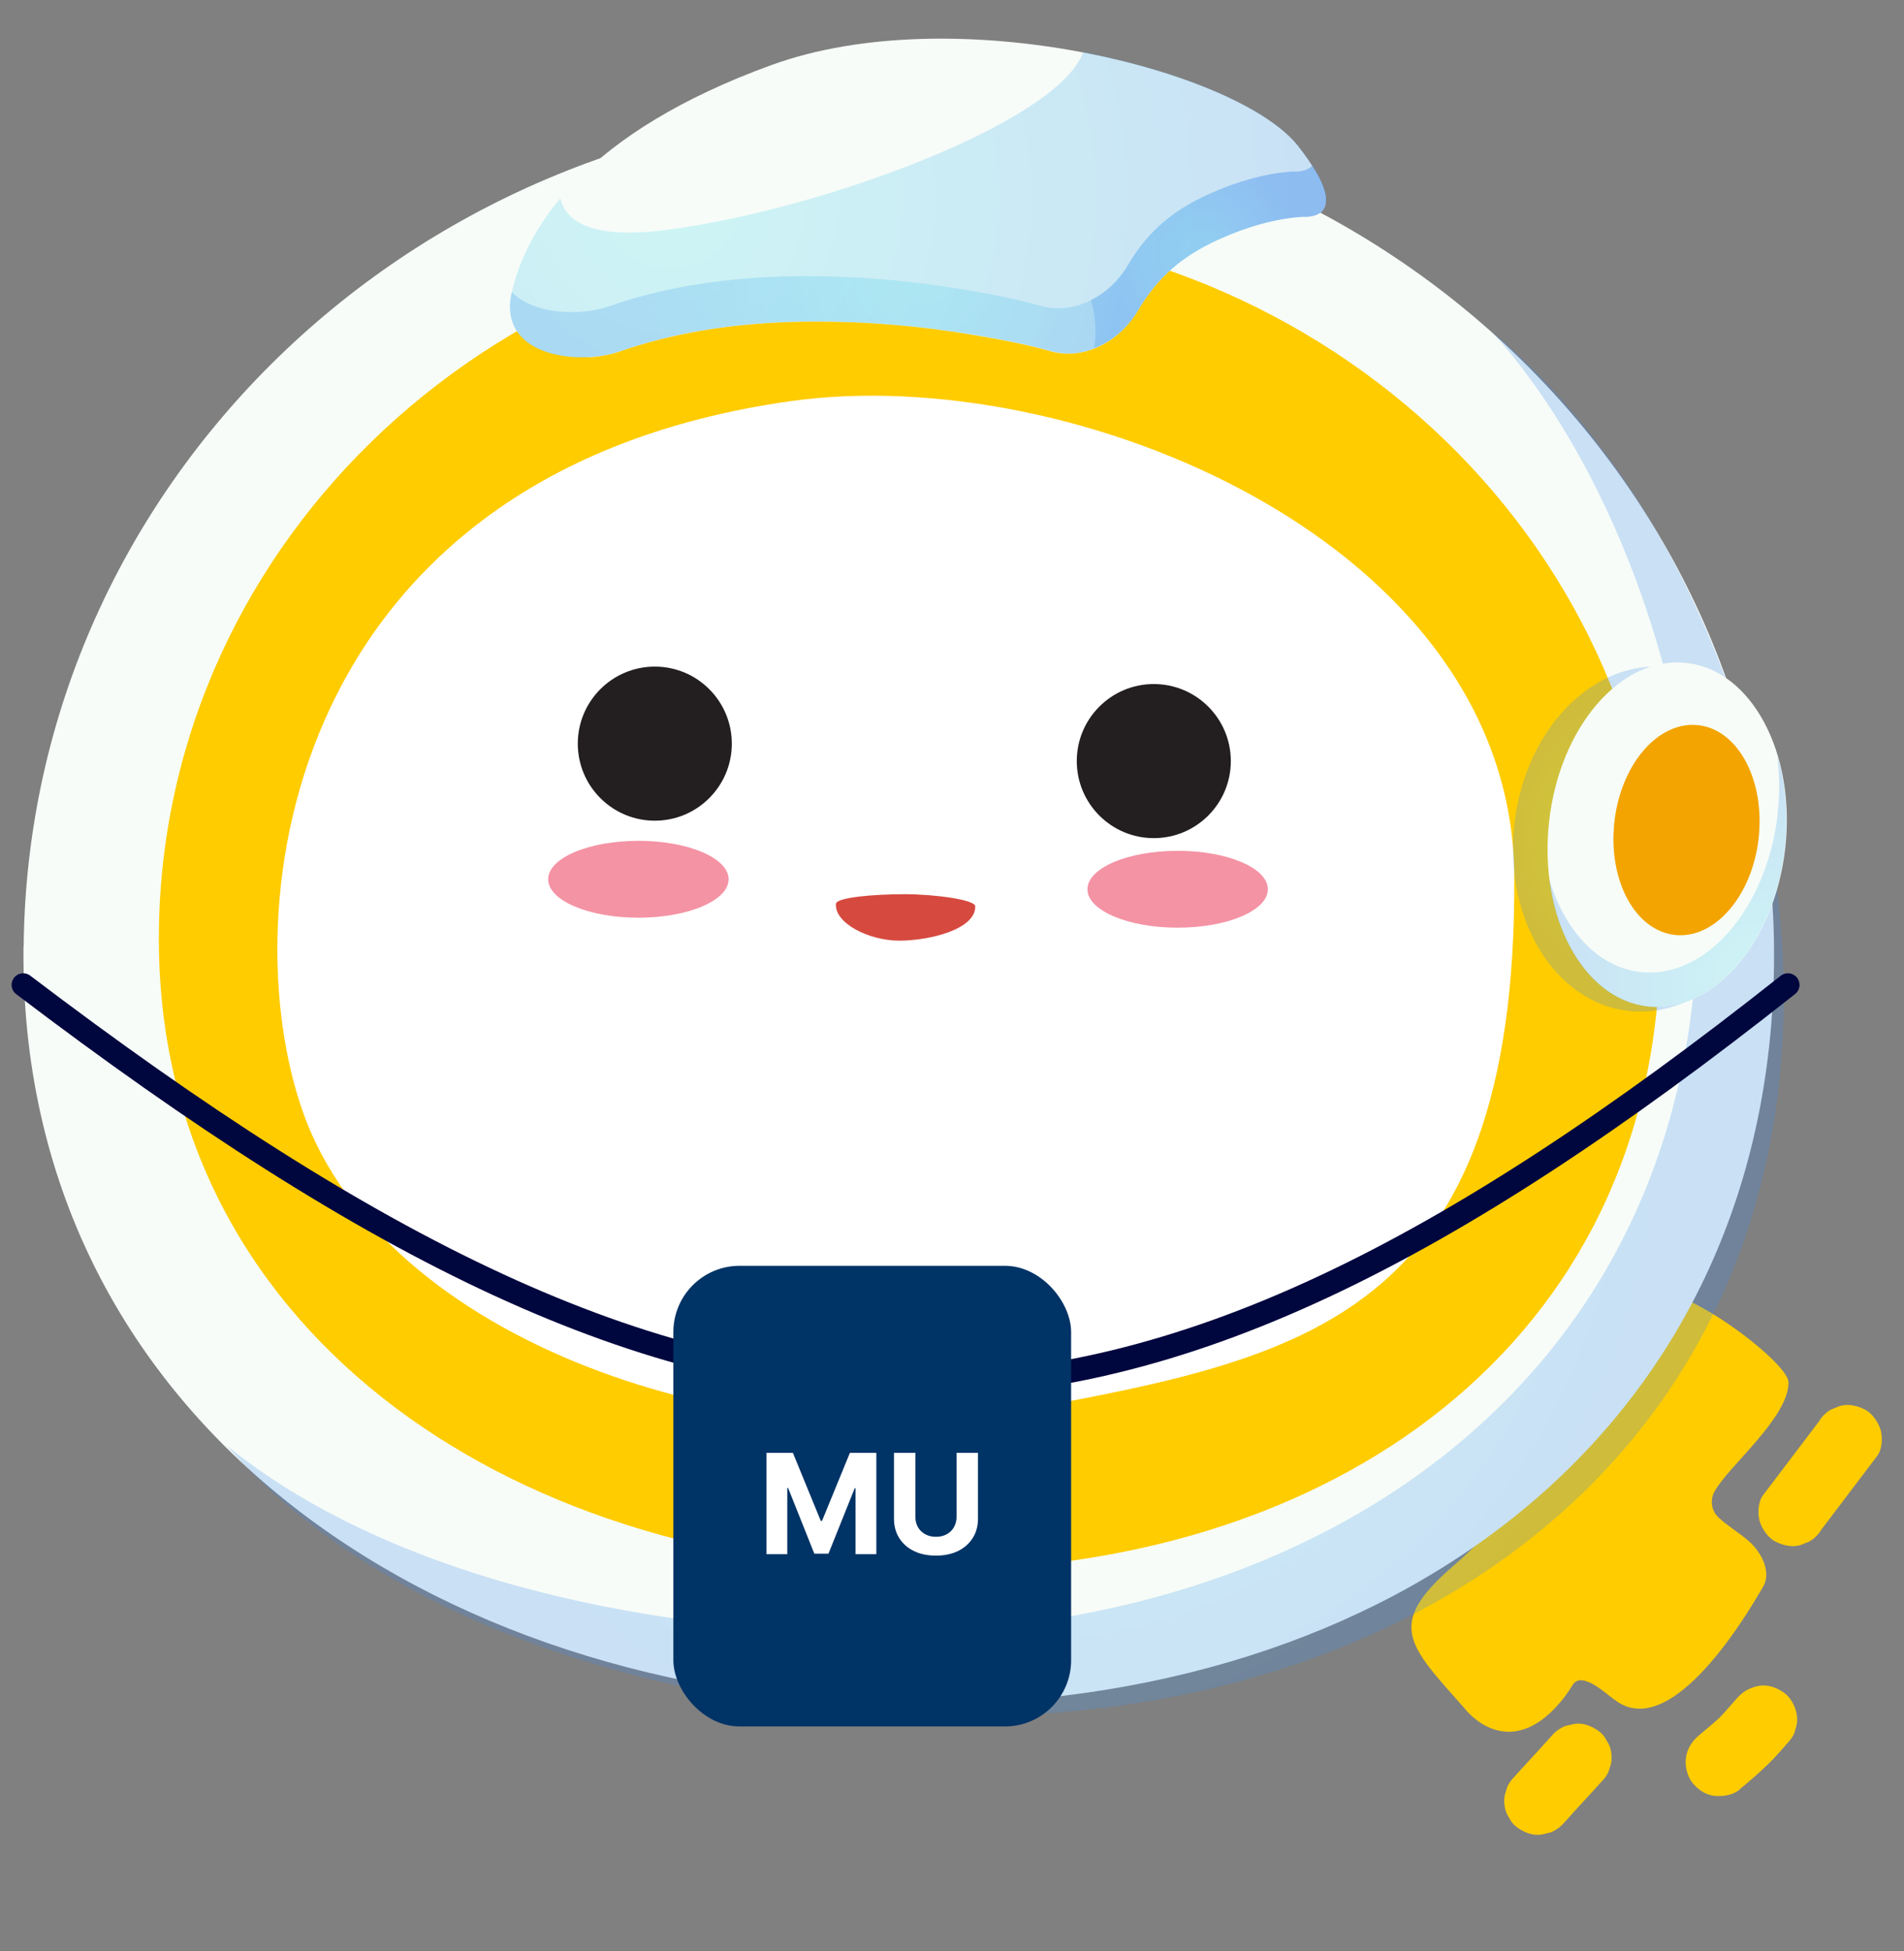 <svg width="82" height="84" viewBox="0 0 82 84" fill="none" xmlns="http://www.w3.org/2000/svg">
<rect x="0" y="0" width="82" height="84" fill="#808080" stroke="none"/>
<path d="M63.127 73.62C63.462 74.002 63.884 74.313 64.361 74.464C66.057 74.998 67.347 73.182 67.729 72.546C67.816 72.394 67.991 72.315 68.166 72.347C68.716 72.45 69.178 72.951 69.671 73.278C72.25 74.982 75.721 68.645 75.904 68.366C76.318 67.729 75.888 66.862 75.323 66.36C74.909 65.994 74.416 65.715 74.018 65.341C73.707 65.054 73.636 64.601 73.835 64.227C74.4 63.16 77.027 61.05 77.027 59.522C77.027 58.582 71.781 54.777 71.184 55.868C69.838 58.312 66.144 64.37 62.61 67.403C59.625 69.966 60.667 70.834 63.127 73.612V73.62Z" fill="#FFCC00"/>
<path d="M78.452 65.843C79.248 64.792 80.052 63.733 80.848 62.682C81.063 62.404 81.087 61.878 80.992 61.56C80.896 61.241 80.633 60.851 80.323 60.692C79.981 60.517 79.575 60.421 79.2 60.549L78.85 60.692C78.627 60.819 78.46 60.994 78.325 61.217L75.928 64.378C75.713 64.656 75.69 65.182 75.785 65.5C75.881 65.819 76.143 66.209 76.454 66.368C76.796 66.543 77.202 66.639 77.576 66.511L77.927 66.368C78.15 66.241 78.317 66.065 78.452 65.843Z" fill="#FFCC00"/>
<path d="M67.378 78.46C67.936 77.832 68.517 77.219 69.074 76.598C69.201 76.454 69.289 76.287 69.329 76.104C69.4 75.921 69.424 75.73 69.4 75.531C69.384 75.332 69.329 75.149 69.217 74.982C69.138 74.806 69.026 74.663 68.867 74.544C68.564 74.321 68.182 74.162 67.8 74.225L67.418 74.313C67.179 74.408 66.98 74.552 66.813 74.751C66.256 75.38 65.675 75.985 65.117 76.614C64.99 76.757 64.902 76.924 64.863 77.107C64.791 77.29 64.767 77.481 64.791 77.68C64.807 77.879 64.863 78.062 64.974 78.23C65.054 78.405 65.165 78.548 65.324 78.668C65.627 78.89 66.009 79.05 66.391 78.986L66.773 78.898C67.012 78.803 67.211 78.66 67.378 78.46Z" fill="#FFCC00"/>
<path d="M74.917 77.043C75.355 76.685 75.777 76.319 76.183 75.921C76.501 75.611 76.788 75.268 77.083 74.934C77.21 74.783 77.298 74.615 77.329 74.424C77.401 74.241 77.417 74.042 77.385 73.843C77.337 73.493 77.13 73.095 76.844 72.888C76.533 72.665 76.143 72.514 75.753 72.585C75.363 72.657 75.053 72.832 74.798 73.127C74.503 73.461 74.217 73.803 73.898 74.114L74.169 73.851C73.85 74.154 73.508 74.432 73.174 74.711C72.879 74.958 72.664 75.284 72.609 75.674C72.561 76.025 72.656 76.47 72.887 76.757C73.118 77.043 73.46 77.29 73.85 77.322C74.241 77.354 74.631 77.29 74.933 77.043H74.917Z" fill="#FFCC00"/>
<path d="M1.019 40.745C1.216 20.604 18.252 4.443 39.064 4.647C59.883 4.851 76.599 21.34 76.402 41.482C76.205 61.623 60.007 73.571 39.188 73.374C18.369 73.17 0.815 60.894 1.012 40.753L1.019 40.745Z" fill="#F7FCF8"/>
<path d="M39.465 9.749C21.612 9.575 7.004 23.184 6.843 40.14C6.675 57.096 21.736 67.44 39.589 67.615C57.441 67.79 71.328 57.73 71.496 40.767C71.663 23.811 57.324 9.924 39.472 9.749H39.465Z" fill="#FFCC00"/>
<path d="M65.216 37.734C65.325 56.79 56.074 58.467 43.952 60.726C31.829 62.986 16.535 57.694 13.058 47.911C9.931 39.112 12.343 20.334 34.045 17.272C46.255 15.552 65.136 23.374 65.216 37.727V37.734Z" fill="white"/>
<path d="M28.201 35.335C30.032 35.335 31.517 33.85 31.517 32.018C31.517 30.186 30.032 28.701 28.201 28.701C26.369 28.701 24.884 30.186 24.884 32.018C24.884 33.85 26.369 35.335 28.201 35.335Z" fill="#231F20"/>
<path d="M49.691 36.086C51.523 36.086 53.008 34.6 53.008 32.769C53.008 30.937 51.523 29.452 49.691 29.452C47.859 29.452 46.374 30.937 46.374 32.769C46.374 34.6 47.859 36.086 49.691 36.086Z" fill="#231F20"/>
<path d="M50.719 39.942C52.864 39.942 54.604 39.201 54.604 38.287C54.604 37.373 52.864 36.632 50.719 36.632C48.573 36.632 46.833 37.373 46.833 38.287C46.833 39.201 48.573 39.942 50.719 39.942Z" fill="#F493A4"/>
<path d="M27.494 39.512C29.639 39.512 31.379 38.771 31.379 37.857C31.379 36.943 29.639 36.202 27.494 36.202C25.348 36.202 23.608 36.943 23.608 37.857C23.608 38.771 25.348 39.512 27.494 39.512Z" fill="#F493A4"/>
<path d="M36.002 38.913C36.025 38.637 37.644 38.5 38.959 38.5C40.273 38.5 41.991 38.741 42 39.017C42.031 40.009 40.041 40.5 38.726 40.5C37.411 40.5 35.931 39.74 36.002 38.913Z" fill="#D6493F"/>
<path style="mix-blend-mode:multiply" opacity="0.25" d="M65.22 35.487C64.761 39.577 66.969 43.178 70.148 43.528C73.326 43.885 76.278 40.86 76.73 36.77C77.19 32.681 74.981 29.079 71.802 28.73C68.624 28.372 65.672 31.398 65.22 35.487Z" fill="url(#paint0_radial_289_20395)"/>
<path d="M25.323 15.374C23.562 15.457 21.544 14.73 22.038 12.586C22.705 9.668 25.293 5.689 33.212 2.805C41.132 -0.078 53.362 3.028 55.915 6.302C58.473 9.575 56.117 9.34 56.117 9.34C54.913 9.413 53.672 9.788 52.575 10.277C50.958 10.993 49.869 11.906 49.001 13.384C48.237 14.686 46.701 15.543 45.227 15.117C44.158 14.812 43.049 14.61 41.952 14.424C39.675 14.037 37.361 13.837 35.05 13.846C32.209 13.852 29.367 14.2 26.677 15.137C26.287 15.274 25.814 15.359 25.319 15.385L25.323 15.374Z" fill="#F7FCF8"/>
<path style="mix-blend-mode:multiply" opacity="0.25" d="M55.683 7.386C54.479 7.459 53.238 7.834 52.141 8.323C50.524 9.039 49.435 9.952 48.568 11.43C47.804 12.732 46.267 13.589 44.794 13.163C43.724 12.858 42.615 12.656 41.519 12.47C39.242 12.083 36.927 11.883 34.617 11.892C31.775 11.898 28.934 12.246 26.243 13.183C25.853 13.32 25.38 13.405 24.885 13.431C23.829 13.484 22.682 13.237 22.042 12.575C22.042 12.575 22.044 12.585 22.038 12.591C21.545 14.735 23.563 15.468 25.324 15.379C25.813 15.354 26.286 15.269 26.682 15.131C29.367 14.195 32.214 13.846 35.055 13.84C37.366 13.836 39.681 14.037 41.957 14.418C43.054 14.604 44.163 14.806 45.232 15.111C46.706 15.537 48.242 14.68 49.006 13.378C49.874 11.9 50.963 10.987 52.58 10.271C53.677 9.782 54.912 9.408 56.122 9.334C56.122 9.334 58.059 9.527 56.515 7.128C56.236 7.443 55.683 7.386 55.683 7.386Z" fill="url(#paint1_radial_289_20395)"/>
<path style="mix-blend-mode:multiply" opacity="0.25" d="M49.006 13.378C49.874 11.9 50.963 10.987 52.58 10.271C53.677 9.782 54.912 9.408 56.121 9.334C56.121 9.334 58.059 9.527 56.515 7.128C56.236 7.443 55.683 7.386 55.683 7.386C54.479 7.459 53.238 7.834 52.141 8.323C50.524 9.039 49.435 9.952 48.567 11.43C48.193 12.069 47.631 12.599 46.982 12.922C47.214 13.718 47.211 14.421 47.123 14.993C47.895 14.691 48.574 14.111 49 13.378L49.006 13.378Z" fill="url(#paint2_radial_289_20395)"/>
<path style="mix-blend-mode:multiply" opacity="0.25" d="M46.646 2.255C45.561 5.253 35.485 8.999 28.803 9.887C25.566 10.318 24.378 9.588 24.132 8.539C22.939 9.966 22.318 11.37 22.038 12.586C21.544 14.73 23.562 15.462 25.323 15.374C25.813 15.348 26.285 15.264 26.681 15.126C29.366 14.19 32.213 13.841 35.055 13.835C37.366 13.831 39.68 14.031 41.957 14.413C43.053 14.599 44.162 14.801 45.231 15.106C46.705 15.532 48.242 14.674 49.005 13.372C49.873 11.894 50.962 10.981 52.579 10.265C53.676 9.777 54.912 9.402 56.121 9.329C56.121 9.329 58.477 9.564 55.919 6.29C54.649 4.661 50.984 3.077 46.645 2.244L46.646 2.255Z" fill="url(#paint3_radial_289_20395)"/>
<path style="mix-blend-mode:multiply" opacity="0.25" d="M64.237 14.259C69.835 20.501 73.195 30.714 73.104 39.621C72.914 58.998 57.328 70.493 37.295 70.304C27.215 70.206 16.47 67.697 9.758 62.234C16.491 69.948 28.906 73.782 41.013 73.895C61.046 74.091 76.632 62.589 76.821 43.212C76.927 32.474 72.031 20.767 64.237 14.259Z" fill="url(#paint4_radial_289_20395)"/>
<path d="M76.887 36.506C77.344 32.421 75.437 28.855 72.628 28.541C69.82 28.227 67.172 31.284 66.716 35.369C66.259 39.454 68.165 43.02 70.974 43.334C73.783 43.648 76.43 40.591 76.887 36.506Z" fill="#F7FCF8"/>
<path style="mix-blend-mode:multiply" opacity="0.25" d="M76.564 35.02C76.105 39.11 73.458 42.164 70.652 41.851C68.822 41.647 67.379 40.057 66.715 37.849C67.087 40.808 68.742 43.09 70.958 43.338C73.764 43.651 76.418 40.597 76.87 36.507C77.03 35.086 76.899 33.723 76.542 32.542C76.644 33.329 76.659 34.16 76.556 35.02H76.564Z" fill="url(#paint5_radial_289_20395)"/>
<path d="M69.529 35.392C69.252 37.885 70.411 40.065 72.132 40.254C73.845 40.444 75.463 38.578 75.74 36.085C76.017 33.592 74.858 31.412 73.138 31.222C71.417 31.033 69.806 32.899 69.529 35.392Z" fill="#F3A400"/>
<g style="mix-blend-mode:multiply" opacity="0.5">
<path d="M69.529 35.392C69.318 37.309 69.952 39.03 71.038 39.817C72.132 39.183 72.999 37.739 73.196 35.983C73.407 34.065 72.773 32.345 71.687 31.558C70.594 32.192 69.726 33.635 69.529 35.392Z" fill="#F3A400"/>
</g>
<path d="M1 42.405C31.088 65.266 47.714 65.588 77 42.405" stroke="#00063E" stroke-linecap="round"/>
<rect x="29" y="54.5" width="17.13" height="19.833" rx="2.852" fill="#003366"/>
<path d="M33.011 62.553H34.148L35.35 65.485H35.401L36.603 62.553H37.741V66.917H36.846V64.076H36.81L35.68 66.895H35.071L33.942 64.066H33.906V66.917H33.011V62.553ZM41.196 62.553H42.119V65.387C42.119 65.705 42.043 65.983 41.891 66.222C41.74 66.461 41.529 66.647 41.258 66.78C40.987 66.912 40.671 66.978 40.31 66.978C39.948 66.978 39.631 66.912 39.359 66.78C39.088 66.647 38.877 66.461 38.727 66.222C38.576 65.983 38.501 65.705 38.501 65.387V62.553H39.423V65.308C39.423 65.474 39.46 65.622 39.532 65.751C39.606 65.88 39.71 65.982 39.843 66.056C39.977 66.13 40.132 66.167 40.31 66.167C40.489 66.167 40.644 66.13 40.776 66.056C40.91 65.982 41.013 65.88 41.085 65.751C41.159 65.622 41.196 65.474 41.196 65.308V62.553Z" fill="white"/>
<defs>
<radialGradient id="paint0_radial_289_20395" cx="0" cy="0" r="1" gradientUnits="userSpaceOnUse" gradientTransform="translate(71.001 36.095) rotate(-15.62) scale(6.67 6.67)">
<stop stop-color="#52DFEC"/>
<stop offset="0.94" stop-color="#408BED"/>
</radialGradient>
<radialGradient id="paint1_radial_289_20395" cx="0" cy="0" r="1" gradientUnits="userSpaceOnUse" gradientTransform="translate(39.861 11.739) rotate(-21.18) scale(12.895 12.895)">
<stop stop-color="#52DFEC"/>
<stop offset="0.94" stop-color="#408BED"/>
</radialGradient>
<radialGradient id="paint2_radial_289_20395" cx="0" cy="0" r="1" gradientUnits="userSpaceOnUse" gradientTransform="translate(51.809 10.798) rotate(-21.18) scale(4.425 4.425)">
<stop stop-color="#52DFEC"/>
<stop offset="0.94" stop-color="#408BED"/>
</radialGradient>
<radialGradient id="paint3_radial_289_20395" cx="0" cy="0" r="1" gradientUnits="userSpaceOnUse" gradientTransform="translate(28.889 8.495) rotate(-21.18) scale(30.793 30.793)">
<stop stop-color="#52DFEC"/>
<stop offset="0.94" stop-color="#408BED"/>
</radialGradient>
<radialGradient id="paint4_radial_289_20395" cx="0" cy="0" r="1" gradientUnits="userSpaceOnUse" gradientTransform="translate(43.662 48.551) rotate(-15.618) scale(30.505 30.501)">
<stop stop-color="#52DFEC"/>
<stop offset="0.94" stop-color="#408BED"/>
</radialGradient>
<radialGradient id="paint5_radial_289_20395" cx="0" cy="0" r="1" gradientUnits="userSpaceOnUse" gradientTransform="translate(75.799 42.132) rotate(-15.62) scale(10.359 10.359)">
<stop stop-color="#52DFEC"/>
<stop offset="0.94" stop-color="#408BED"/>
</radialGradient>
</defs>
</svg>

